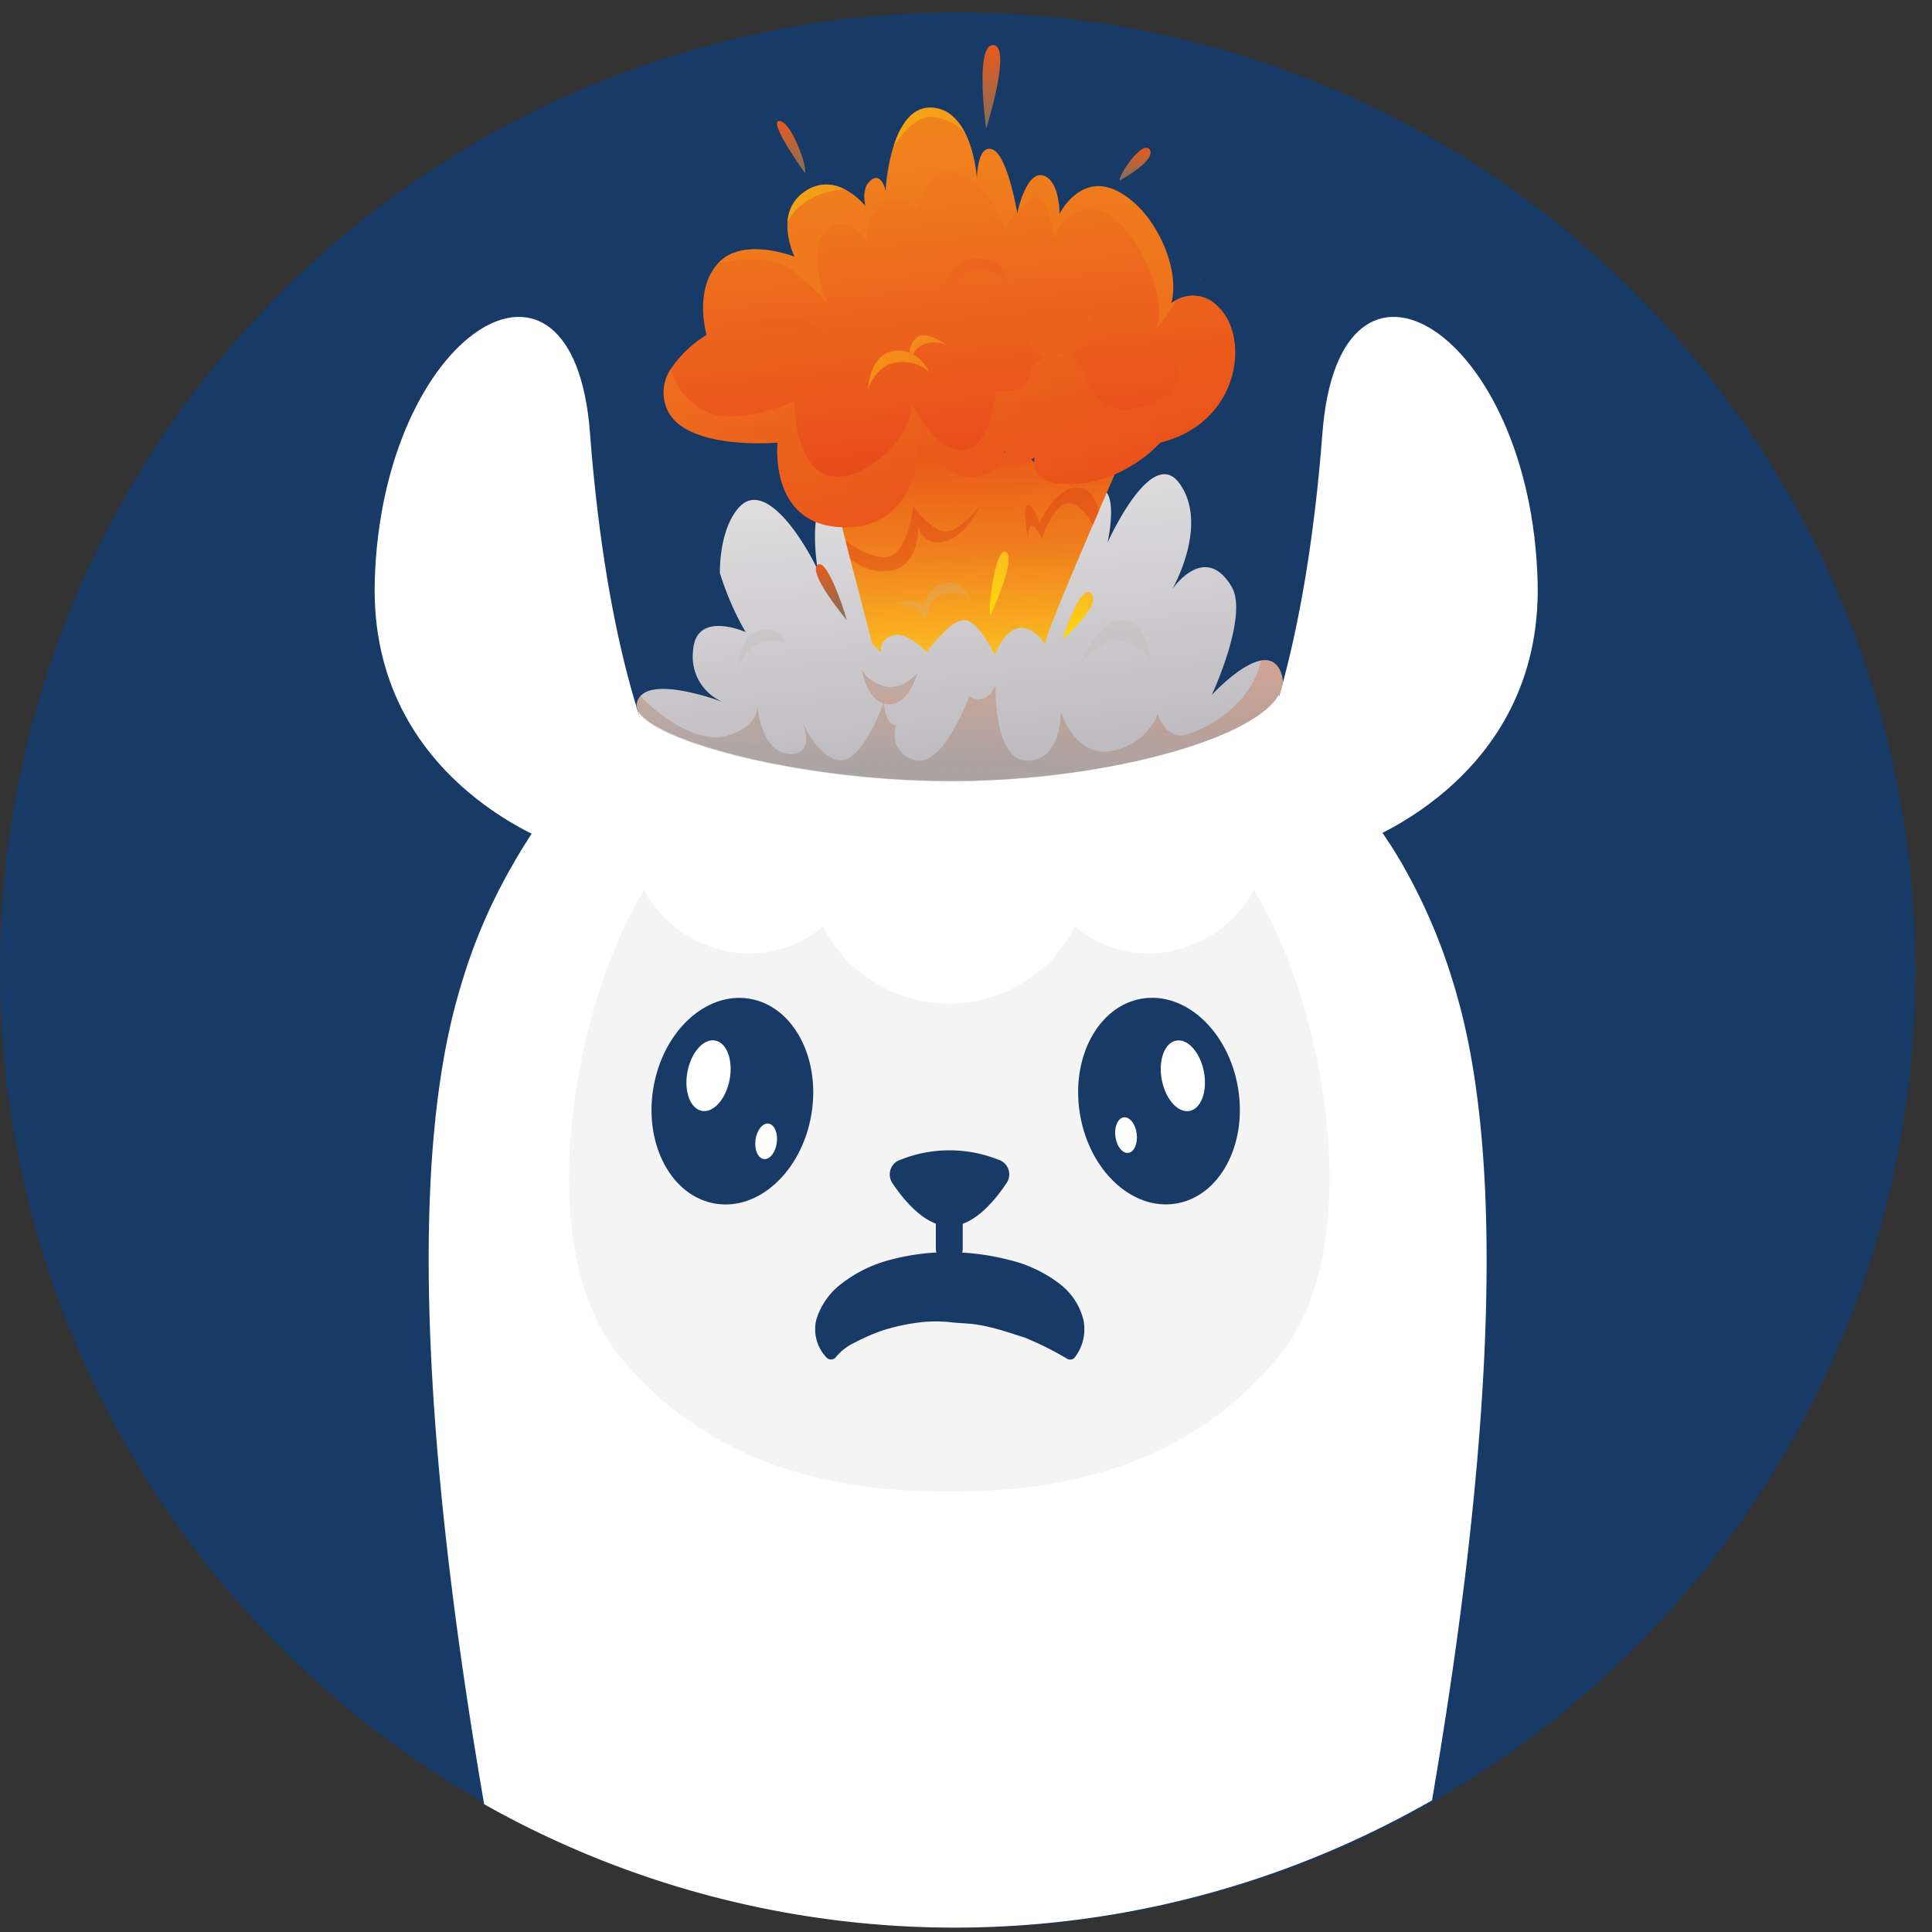 <svg xmlns="http://www.w3.org/2000/svg" xmlns:xlink="http://www.w3.org/1999/xlink" viewBox="0 0 300 300"><rect x="0" y="0" width="300" height="300" fill="#333333" stroke="none"/><defs><style>.cls-1{isolation:isolate;}.cls-2{fill:#183a66;}.cls-3{fill:#fff;}.cls-4{fill:#f4f4f4;}.cls-5{fill:url(#linear-gradient);}.cls-6{fill:url(#linear-gradient-2);}.cls-10,.cls-7,.cls-8{opacity:0.3;}.cls-10,.cls-23,.cls-24,.cls-25,.cls-26,.cls-27,.cls-7,.cls-8{mix-blend-mode:multiply;}.cls-7{fill:url(#linear-gradient-3);}.cls-8{fill:url(#linear-gradient-4);}.cls-22,.cls-9{fill:#c2c1c1;}.cls-28,.cls-9{opacity:0.5;}.cls-10{fill:url(#linear-gradient-5);}.cls-11{fill:url(#linear-gradient-6);}.cls-12{fill:url(#linear-gradient-7);}.cls-13{fill:url(#linear-gradient-8);}.cls-14{fill:url(#linear-gradient-9);}.cls-15{fill:url(#linear-gradient-10);}.cls-16{fill:url(#linear-gradient-11);}.cls-17{fill:url(#linear-gradient-12);}.cls-18{fill:url(#linear-gradient-13);}.cls-19{fill:url(#linear-gradient-14);}.cls-20{fill:url(#linear-gradient-15);}.cls-21{fill:#dc3c14;}.cls-21,.cls-23,.cls-24,.cls-25,.cls-26,.cls-27,.cls-29,.cls-30,.cls-31,.cls-32{opacity:0.4;}.cls-22{opacity:0.2;}.cls-23{fill:url(#linear-gradient-16);}.cls-24{fill:url(#linear-gradient-17);}.cls-25{fill:url(#linear-gradient-18);}.cls-26{fill:url(#linear-gradient-19);}.cls-27{fill:url(#linear-gradient-20);}.cls-28{fill:#f0831c;mix-blend-mode:screen;}.cls-29{fill:url(#linear-gradient-21);}.cls-30{fill:url(#linear-gradient-22);}.cls-31{fill:url(#linear-gradient-23);}.cls-32{fill:url(#linear-gradient-24);}</style><linearGradient id="linear-gradient" x1="144.65" y1="63.59" x2="149.89" y2="117.09" gradientUnits="userSpaceOnUse"><stop offset="0.01" stop-color="#e7e6e6"/><stop offset="1" stop-color="#bfbcc1"/></linearGradient><linearGradient id="linear-gradient-2" x1="109.14" y1="141.44" x2="125.57" y2="-74.52" gradientUnits="userSpaceOnUse"><stop offset="0" stop-color="#786f64"/><stop offset="1" stop-color="#ea5a19"/></linearGradient><linearGradient id="linear-gradient-3" x1="116.75" y1="109.33" x2="116.81" y2="109.33" xlink:href="#linear-gradient-2"/><linearGradient id="linear-gradient-4" x1="148.11" y1="121.61" x2="149.46" y2="99.62" xlink:href="#linear-gradient-2"/><linearGradient id="linear-gradient-5" x1="138.21" y1="100.58" x2="137.89" y2="113.61" xlink:href="#linear-gradient-2"/><linearGradient id="linear-gradient-6" x1="152.92" y1="101.06" x2="152.28" y2="70.61" gradientUnits="userSpaceOnUse"><stop offset="0" stop-color="#fbbb21"/><stop offset="0.5" stop-color="#f0811d"/><stop offset="1" stop-color="#ea5a19"/></linearGradient><linearGradient id="linear-gradient-7" x1="150.76" y1="125.13" x2="155.92" y2="57.42" xlink:href="#linear-gradient-2"/><linearGradient id="linear-gradient-8" x1="147.16" y1="14.79" x2="156.91" y2="80.66" gradientUnits="userSpaceOnUse"><stop offset="0" stop-color="#f1851d"/><stop offset="1" stop-color="#ea5a19"/></linearGradient><linearGradient id="linear-gradient-9" x1="143.67" y1="17.65" x2="150.01" y2="85.62" gradientUnits="userSpaceOnUse"><stop offset="0" stop-color="#f1851d"/><stop offset="1" stop-color="#e73d1c"/></linearGradient><linearGradient id="linear-gradient-10" x1="122.44" y1="27.59" x2="123.1" y2="18.79" xlink:href="#linear-gradient-2"/><linearGradient id="linear-gradient-11" x1="153.11" y1="21.45" x2="154.22" y2="6.77" xlink:href="#linear-gradient-2"/><linearGradient id="linear-gradient-12" x1="176.04" y1="28.74" x2="176.5" y2="22.68" xlink:href="#linear-gradient-2"/><linearGradient id="linear-gradient-13" x1="128.73" y1="97.03" x2="129.45" y2="87.6" xlink:href="#linear-gradient-2"/><linearGradient id="linear-gradient-14" x1="153.41" y1="88.59" x2="154.28" y2="77.17" gradientTransform="matrix(1, 0.01, -0.01, 1, 2.32, 6.31)" gradientUnits="userSpaceOnUse"><stop offset="0.01" stop-color="#ffdd08"/><stop offset="1" stop-color="#fbbb21"/></linearGradient><linearGradient id="linear-gradient-15" x1="162.3" y1="68.9" x2="162.97" y2="60.11" gradientTransform="matrix(1, 0.05, -0.05, 1, 7.99, 23.99)" xlink:href="#linear-gradient-14"/><linearGradient id="linear-gradient-16" x1="186.05" y1="43.25" x2="186.63" y2="43.25" xlink:href="#linear-gradient-8"/><linearGradient id="linear-gradient-17" x1="103.03" y1="64.56" x2="191.78" y2="64.56" xlink:href="#linear-gradient-8"/><linearGradient id="linear-gradient-18" x1="121.71" y1="59.13" x2="122.47" y2="49.13" xlink:href="#linear-gradient-8"/><linearGradient id="linear-gradient-19" x1="149.85" y1="60.25" x2="151.41" y2="39.73" xlink:href="#linear-gradient-8"/><linearGradient id="linear-gradient-20" x1="162.95" y1="70.7" x2="164.74" y2="47.26" xlink:href="#linear-gradient-8"/><linearGradient id="linear-gradient-21" x1="138.73" y1="19.74" x2="149.75" y2="19.74" gradientTransform="matrix(1, 0, 0, 1, 0, 0)" xlink:href="#linear-gradient-14"/><linearGradient id="linear-gradient-22" x1="122.27" y1="31.58" x2="131.12" y2="31.58" gradientTransform="matrix(1, 0, 0, 1, 0, 0)" xlink:href="#linear-gradient-14"/><linearGradient id="linear-gradient-23" x1="134.63" y1="60.76" x2="134.71" y2="60.76" gradientTransform="matrix(1, 0, 0, 1, 0, 0)" xlink:href="#linear-gradient-14"/><linearGradient id="linear-gradient-24" x1="134.71" y1="56.33" x2="146.9" y2="56.33" gradientTransform="matrix(1, 0, 0, 1, 0, 0)" xlink:href="#linear-gradient-14"/></defs><g class="cls-1"><g id="Calque_1" data-name="Calque 1"><path class="cls-2" d="M297.42,150.6A148.58,148.58,0,0,1,225.51,278c-.87.54-1.76,1.07-2.66,1.59s-1.84,1.05-2.78,1.54a148.83,148.83,0,0,1-141.71.54c-.92-.47-1.79-1-2.69-1.48s-1.79-1-2.66-1.54a148.71,148.71,0,1,1,224.41-128Z"/><path class="cls-3" d="M101.5,117.07s-7.23-14.86-9.89-49.86C89,33,59.26,51.37,58.19,90.28c-.86,31.59,29.08,41.21,29.08,41.21Z"/><path class="cls-3" d="M95.57,127a2,2,0,0,1-.42,0c-.27,0-27-5.34-30-28.91-2.15-17,3-31.77,9.22-36.28a6.22,6.22,0,0,1,6.48-.91c3.75,1.78,5.93,7.59,6.49,17.26,1.39,24.17,10,38,10.14,38.1a2.23,2.23,0,1,1-3.76,2.41c-.39-.6-9.38-14.93-10.84-40.26-.51-8.8-2.44-12.76-3.95-13.47-.18-.09-.76-.37-1.94.49-4.41,3.19-9.44,16.12-7.41,32.09,2.58,20.38,26.19,25.05,26.43,25.09a2.23,2.23,0,0,1-.41,4.43Z"/><path class="cls-3" d="M195.46,117.07s7.22-14.86,9.89-49.86C208,33,237.69,51.37,238.76,90.28c.87,31.59-29.08,41.21-29.08,41.21Z"/><path class="cls-3" d="M201.38,127a2.23,2.23,0,0,1-.41-4.43c1-.18,23.86-4.77,26.43-25.09,2-16-3-28.9-7.41-32.09-1.18-.86-1.75-.58-1.94-.49-1.5.71-3.44,4.67-4,13.47-1.45,25.33-10.45,39.66-10.83,40.26a2.24,2.24,0,0,1-3.77-2.41h0c.09-.13,8.76-14,10.14-38.1.56-9.67,2.74-15.48,6.5-17.26a6.21,6.21,0,0,1,6.47.91C228.84,66.26,234,81.06,231.84,98c-3,23.57-29.77,28.86-30,28.91A2,2,0,0,1,201.38,127Z"/><path class="cls-3" d="M222.36,279.56c-.92.51-1.83,1.05-2.77,1.54a148.85,148.85,0,0,1-141.72.54c-.92-.47-1.79-1-2.69-1.48-7.7-44.69-12.67-94.85-4.16-125.22.18-.65.36-1.3.56-1.92a85.08,85.08,0,0,1,8.24-19.1c.31-.58.67-1.14,1-1.7a2.19,2.19,0,0,1,.17-.29,2.74,2.74,0,0,1,.23-.36c.33-.56.69-1.07,1-1.61.78-1.16,1.57-2.3,2.39-3.4l.39-.47a.94.94,0,0,1,.2-.27,1.31,1.31,0,0,1,.27-.33c.62-.83,1.27-1.64,2-2.44a68.59,68.59,0,0,1,4.91-5.31c.47-.47,1-.94,1.45-1.39l.27-.24a1.86,1.86,0,0,1,.29-.27c.47-.45,1-.87,1.46-1.3s1-.92,1.58-1.34,1.15-.94,1.73-1.39c.06-.07.15-.11.22-.18a13.93,13.93,0,0,1-.38-1.7c-.18-.85,3.2,1.56,3.18.67,0-.22,0,.22,0,0,0-1.79,1.91,2.07,2.4.41,2.26-7.81,14.75,4.55,23.39,4.55,4.35,0-2-26.22,1.13-23.78,3.34-6.56,9.61-5.46,18.34-5.46s17.47-1.1,20.81,5.46c3.18-2.44-10,17.85-5.62,17.85,10.45,0,21,2.29,36-3,.32-.11,0,.69,0,1v.07a17.27,17.27,0,0,1-.65,3.91c.45.34.9.7,1.32,1.08a1.39,1.39,0,0,1,.34.24c.11.09.22.18.31.27.58.45,1.14.92,1.68,1.43s.94.81,1.39,1.23,1,.88,1.43,1.35a3.84,3.84,0,0,1,.29.27l.27.26c.49.47,1,.94,1.41,1.44,1.43,1.45,2.8,3,4.12,4.61.65.78,1.27,1.56,1.9,2.39.09.11.16.23.25.34l0,0,.2.27c.11.16.25.33.36.51.85,1.15,1.63,2.31,2.39,3.5a17,17,0,0,1,1.05,1.65,1.57,1.57,0,0,1,.21.34,1.1,1.1,0,0,1,.17.29c.36.56.7,1.12,1,1.7a87.75,87.75,0,0,1,7.7,18.2c.2.62.38,1.27.56,1.92C234.87,185.18,230,235,222.36,279.56Z"/><path class="cls-4" d="M198.8,210.32c-16.29,20.29-40.31,21.29-51.39,21.29s-35.11-1-51.4-21.29c-13.57-16.9-7.11-53.89,4-72.13a18.7,18.7,0,0,0,16.27,9.86,18.13,18.13,0,0,0,11.51-4.15,22,22,0,0,0,39.13,0,18.15,18.15,0,0,0,11.51,4.15,18.72,18.72,0,0,0,16.28-9.86C205.91,156.43,212.37,193.42,198.8,210.32Z"/><path class="cls-2" d="M155,180.07a2.38,2.38,0,0,1,1.34,3.57c-1.78,2.7-5.1,6.78-8.9,6.78s-7.13-4.08-8.91-6.78a2.39,2.39,0,0,1,1.34-3.57,20.46,20.46,0,0,1,15.13,0Z"/><path class="cls-2" d="M165.53,210.88a51.57,51.57,0,0,0-6.4-3.18c-1.81-.55-3.61-1.22-6-1.75s-3.65-.41-5.66-.65a21.53,21.53,0,0,0-5.46.15,30.09,30.09,0,0,0-5.2,1.22,34,34,0,0,0-4.47,2,8.14,8.14,0,0,0-2.65,2.19v0a1,1,0,0,1-1.08.14,1,1,0,0,1-.22-.16,6.34,6.34,0,0,1-1.65-5.86,11,11,0,0,1,3.94-5.66,21,21,0,0,1,7.72-3.74,35,35,0,0,1,9.22-1.14,37.79,37.79,0,0,1,9.16,1.22,20.69,20.69,0,0,1,7.74,3.68,10.07,10.07,0,0,1,3.73,5.69,7.16,7.16,0,0,1-1.41,5.81.93.93,0,0,1-1,.21.58.58,0,0,1-.31-.2Z"/><path class="cls-2" d="M147.41,196a2.09,2.09,0,0,1-2.09-2.08v-7.88a2.09,2.09,0,0,1,4.17,0v7.88A2.08,2.08,0,0,1,147.41,196Z"/><ellipse class="cls-2" cx="113.72" cy="170.98" rx="16.13" ry="12.44" transform="translate(-73.74 254.8) rotate(-80.46)"/><ellipse class="cls-3" cx="110.02" cy="167.04" rx="5.56" ry="3.33" transform="translate(-74.65 243.87) rotate(-79.22)"/><ellipse class="cls-3" cx="118.85" cy="176.27" rx="2.78" ry="1.67" transform="matrix(0.13, -0.99, 0.99, 0.13, -70.99, 271.97)"/><ellipse class="cls-2" cx="179.97" cy="170.98" rx="12.44" ry="16.13" transform="translate(-25.85 32.19) rotate(-9.54)"/><ellipse class="cls-3" cx="183.67" cy="167.04" rx="3.33" ry="5.56" transform="translate(-28 37.31) rotate(-10.78)"/><ellipse class="cls-3" cx="174.84" cy="176.27" rx="1.67" ry="2.78" transform="translate(-20.81 23.43) rotate(-7.24)"/><path class="cls-5" d="M199,104.71c-.6-1.87-1.79-2.37-3.15-2.15-3.3.56-7.68,5.34-7.68,5.34s5.75-12.31,3.07-16.81c-4-6.7-8.75-.25-9.19.36.46-.82,5.53-10.15,1.13-16.34-4.21-5.94-10.65,7.94-11.22,9.19l0,.07c.1-.48,1.44-6.7-.39-8.17s-6,7.49-6,7.49,3.39-13.11-3.26-11.83c-3.31.63-7.86,11.63-7.86,11.63s-.64-11.83-6.14-13.61-11.9,11.45-11.9,11.45-1.66-6.9-6.52-5.72-3,12.18-2.94,12.8c-3.21-6.5-8.58-13.59-12.17-9.65-2.34,2.56-3,7-3,10.19a44.5,44.5,0,0,0,4,9.2s-7.84-3.53-8.17,3a7.62,7.62,0,0,0,4.62,7.85c-2.28-.82-10.28-3.47-12.7-1a2.3,2.3,0,0,0-.63,1.18c-1.1,5.05,25.37,12.53,51.19,12.07S201.57,112.7,199,104.71Z"/><path class="cls-6" d="M111.29,109a5.42,5.42,0,0,0,.62.23Z"/><path class="cls-7" d="M116.75,109a2.66,2.66,0,0,1,.06.61C116.76,109.24,116.75,109,116.75,109Z"/><path class="cls-8" d="M150,121.31c-25.82.46-52.29-7-51.19-12.07a2.3,2.3,0,0,1,.63-1.18c2.06,2.29,8.46,7.56,13.31,6.21,4.26-1.17,4.83-3.52,4.85-4.64.2,1.81,1.1,7.08,4.8,7.41,4.18.37,2.47-4.23,2.21-4.86.3.66,2.87,6,6.11,5.85,3.45-.2,6.52-9,6.52-9s.12,3.49,1.92,3.58A4.05,4.05,0,0,0,142,118c4.41,1.38,8.5-9.86,8.5-9.86s2.55,1.77,4.09-1.78c0,0-.38,11.88,5,11.75s5.11-7.61,5.11-7.61,2.21,7.11,7.82,6.11a9.54,9.54,0,0,0,7.28-5.72s1.15,4,4.34,3.16c2.75-.67,10.12-4.27,11.65-11.52,1.36-.22,2.55.28,3.15,2.15C201.57,112.7,175.82,120.83,150,121.31Z"/><path class="cls-9" d="M144.9,97.9c-.06.58,2.84-7.1,8.27-3.75C153.17,94.15,146.19,86.06,144.9,97.9Z"/><path class="cls-9" d="M167.5,103.43s3.75-5.14,7.49-3.75,3.74,3.75,3.74,3.75-.12-6.71-4.13-7.11S167.5,103.43,167.5,103.43Z"/><path class="cls-9" d="M114.69,103.43s0-4.48,3.1-5.5a3.35,3.35,0,0,1,4.26,1.94S117.47,97.61,114.69,103.43Z"/><path class="cls-10" d="M133.8,103.77s.63,5.22,4,5.56,4.64-4.82,4.64-4.82-2.36,2.92-5.28,2S133.8,103.77,133.8,103.77Z"/><path class="cls-11" d="M136.82,101.36a2.35,2.35,0,0,1,1.8-2.67c2.23-.79,5.26,2.6,5.26,2.6s3.59-5,5.82-5,4.76,5.44,4.76,5.44,1.22-3.53,3.53-4.15,4.25,2.42,4.25,2.42l.27-.22-.11,0c-.52.17,3.7-9.89,7.31-18.29.31-.73.62-1.44.91-2.13h0c2.13-4.94,3.86-8.88,3.93-9a20.81,20.81,0,0,1-3.7,1.69,17.72,17.72,0,0,1-4.56.93c-7.95.54-6.48-4.06-6.48-4.06a19.38,19.38,0,0,1-3.68,1.43c-.7.13-1-.65-1-1.39-.23.87-1.07,2-3.74,2.81-4.79,1.39-9.51-5.18-9.51-5.18s.13,13.3-11.65,13.15L131.3,84l.72,2.8L135.46,100C136.25,100.72,136.82,101.36,136.82,101.36Z"/><path class="cls-12" d="M155.05,67.73a6.89,6.89,0,0,0,0,1.2A2.09,2.09,0,0,0,155.05,67.73Z"/><path class="cls-13" d="M155.05,67.73a6.89,6.89,0,0,0,0,1.2A2.09,2.09,0,0,0,155.05,67.73Z"/><path class="cls-14" d="M180.18,68.72a20.79,20.79,0,0,1-4.77,3.76,19,19,0,0,1-8.25,2.63c-8,.54-6.48-4.06-6.48-4.06A19.67,19.67,0,0,1,157,72.48c-.7.13-1-.65-1.05-1.39a2,2,0,0,0,0-1.2,6.35,6.35,0,0,0,0,1.2c-.22.87-1.07,2-3.74,2.81-4.78,1.39-9.5-5.18-9.5-5.18s.12,13.3-11.65,13.15-10.31-13.15-10.31-13.15-14.18,1.3-17.13-5.08a6.57,6.57,0,0,1,.55-6.36A17.86,17.86,0,0,1,109.72,52s-2-6.83,1.68-11a1.29,1.29,0,0,1,.16-.18c3.86-4.14,11.83-.94,11.83-.94S120,33.1,125,29.72s9.41,2.33,9.41,2.33-.78-2.84.89-4.09,2.24,1.76,2.24,1.76c0-.43.73-13.34,7.17-13s7,11.2,7,11.2,0-5.62,2.39-4.72c2.12.79,3.52,8,3.81,9.6,0,.21.06.33.06.33s0-.21.13-.56c.39-1.57,1.69-5.91,3.85-5.33,2.64.73,2.57,6,2.57,6s3.2-6.59,9.08-3.53,9.75,12.09,8.28,17.33a4.62,4.62,0,0,1,.74-.44,5.27,5.27,0,0,1,6.13.63,8.33,8.33,0,0,1,1.41,1.59C193.79,54.13,191.77,65.83,180.18,68.72Z"/><path class="cls-15" d="M125,26.89c.39-1.09-2.18-8.12-4-8.1S125,26.89,125,26.89Z"/><path class="cls-16" d="M153.13,20S151.29,6.85,154.24,7,153.13,20,153.13,20Z"/><path class="cls-17" d="M173.92,28c-.55-.33,3.5-6.45,4.6-4.77S173.92,28,173.92,28Z"/><path class="cls-18" d="M131.48,96.28c-.55-2.18-3.31-10-4.6-8.49S131.48,96.28,131.48,96.28Z"/><path class="cls-19" d="M153.78,95.59c-.45-.61.76-10.87,2.44-9.87S153.78,95.59,153.78,95.59Z"/><path class="cls-20" d="M165,99.27s2.73-8.9,4.45-7.09S165,99.27,165,99.27Z"/><path class="cls-21" d="M152.08,78.61S150.36,83,146.87,84a3.22,3.22,0,0,1-4.29-2.16s.22,5.72-3.89,6.69A7.93,7.93,0,0,1,132,86.78L131.3,84c1.77,1.22,5,3.13,7,2.32,2.81-1.17,3.52-7.69,3.52-7.69s2.53,3.56,4.76,3.89S152.08,78.61,152.08,78.61Z"/><path class="cls-21" d="M170.62,79.37h0c-.29.69-.6,1.4-.91,2.13-.79-1.38-1.88-2.86-3.18-3.33-2.61-1-4.73,5.49-4.73,5.49s-1-2.15-1.62-2-.55,1.77-.54,2c-.08-.41-1-5.25,0-5.2s1.73,2.76,1.73,2.76,2.49-5.4,5.73-5.51C169.54,75.61,170.22,78,170.62,79.37Z"/><path class="cls-22" d="M139.45,93.73s3.24.14,4.32,2.55c0,0,.25-3.57,3.1-4.09s3.89,1.21,3.89,1.21-1.23-3.73-4.22-2.78a4.23,4.23,0,0,0-3.1,3.65A3.07,3.07,0,0,0,139.45,93.73Z"/><path class="cls-23" d="M186.63,43.61c-.43-.51-.65-.78-.56-.71A3.46,3.46,0,0,1,186.63,43.61Z"/><path class="cls-24" d="M180.18,68.72a20.79,20.79,0,0,1-4.77,3.76,19,19,0,0,1-8.25,2.63c-8,.54-6.48-4.06-6.48-4.06A19.67,19.67,0,0,1,157,72.48c-.7.13-1-.65-1.05-1.39-.22.87-1.07,2-3.74,2.81-4.78,1.39-9.5-5.18-9.5-5.18s.12,13.3-11.65,13.15-10.31-13.15-10.31-13.15-14.18,1.3-17.13-5.08a6.57,6.57,0,0,1,.55-6.36,10,10,0,0,0,6.44,7c5,1.55,12.76-2,12.76-2s-.23,9.63,5.1,11.5S142.84,67,141.29,62.15c.23.47,4,8.22,8.34,7.74,4.47-.5,5-9.2,5-9.2s5.45.93,5.43-3.54c0,0,5.73-6.22,8.9,1.86a6,6,0,0,0,6.48,4.5c5.33-.45,8.78-3.91,6.91-7.51,0,0,7.91.82,8.07-2.82a14.23,14.23,0,0,0-1.69-5.94,8.33,8.33,0,0,1,1.41,1.59C193.79,54.13,191.77,65.83,180.18,68.72Z"/><path class="cls-25" d="M115.81,52c.28-.58,1.9-3.15,6.7-2.66s6.1,3.87,6.1,3.87a12.44,12.44,0,0,0-6.4-2A20.11,20.11,0,0,0,115.81,52Z"/><path class="cls-26" d="M146,46.66c.21-.31.74-6.36,5.66-6.5S156,43.61,156,43.61a4.92,4.92,0,0,0-4.39-1.72C148.92,42.32,146,46.66,146,46.66Z"/><path class="cls-27" d="M158.85,51.51a8.69,8.69,0,0,0,6.91,1c4-1.08,4.18-4.39,4.18-4.39s1.47,5-4.22,7S158.85,51.51,158.85,51.51Z"/><path class="cls-28" d="M157.86,32.84A26.36,26.36,0,0,0,156,35.41s-2.23-6.91-7.27-8.52-6.22,5.78-6.22,5.78S140,29.5,137,31.52s-2.25,5.95-2.21,6.18c-.14-.22-3.05-4.81-6.33-2s-.17,11.09,0,11.52c-.11-.17-1.08-1.67-5.14-5-3-2.47-8.36-2.3-11.87-1.21a1.29,1.29,0,0,1,.16-.18c3.86-4.14,11.83-.94,11.83-.94a11.71,11.71,0,0,1-1.12-5.34h0A6,6,0,0,1,125,29.72a5.75,5.75,0,0,1,6.16-.32h0A10.65,10.65,0,0,1,134.36,32c0-.16-.72-2.87.9-4.08s2.24,1.76,2.24,1.76a30.27,30.27,0,0,1,1.23-7h0c1-3.16,2.79-6.16,5.94-6,2.44.15,4,1.79,5.08,3.78h0A20.74,20.74,0,0,1,151.66,28s0-5.62,2.39-4.72C156.17,24,157.57,31.21,157.86,32.84Z"/><path class="cls-28" d="M179.44,51.22C182,45.56,175,33,170.11,32.53S163.6,37,163.6,37s-.57-5.86-2.39-6.44c-.88-.28-2.12.86-3.16,2.1.39-1.57,1.69-5.91,3.85-5.33,2.64.73,2.57,6,2.57,6s3.2-6.59,9.08-3.53,9.75,12.09,8.28,17.33a4.62,4.62,0,0,1,.74-.44A26.25,26.25,0,0,1,179.44,51.22Z"/><path class="cls-29" d="M149.75,20.54a8.5,8.5,0,0,0-5-2.41c-2.27-.16-4.56,2.4-6,4.6,1-3.16,2.79-6.16,5.94-6C147.11,16.91,148.71,18.55,149.75,20.54Z"/><path class="cls-30" d="M131.12,29.4c-2.69.22-6.93,1.28-8.85,5.11A6,6,0,0,1,125,29.72,5.75,5.75,0,0,1,131.12,29.4Z"/><path class="cls-31" d="M134.71,60.62l-.08.28A.73.73,0,0,0,134.71,60.62Z"/><path class="cls-32" d="M146.9,53.49s-3-2.1-4.35-1.23a3.19,3.19,0,0,0-1.33,2.47h0a5,5,0,0,0-2.49-.21c-3.52.58-3.8,4.92-4,6.1.29-.88,1.37-3.57,4-4.26a6.28,6.28,0,0,1,5.51,1.35A5.91,5.91,0,0,0,141.76,55h0C143.22,52.19,146.9,53.49,146.9,53.49Z"/></g></g></svg>